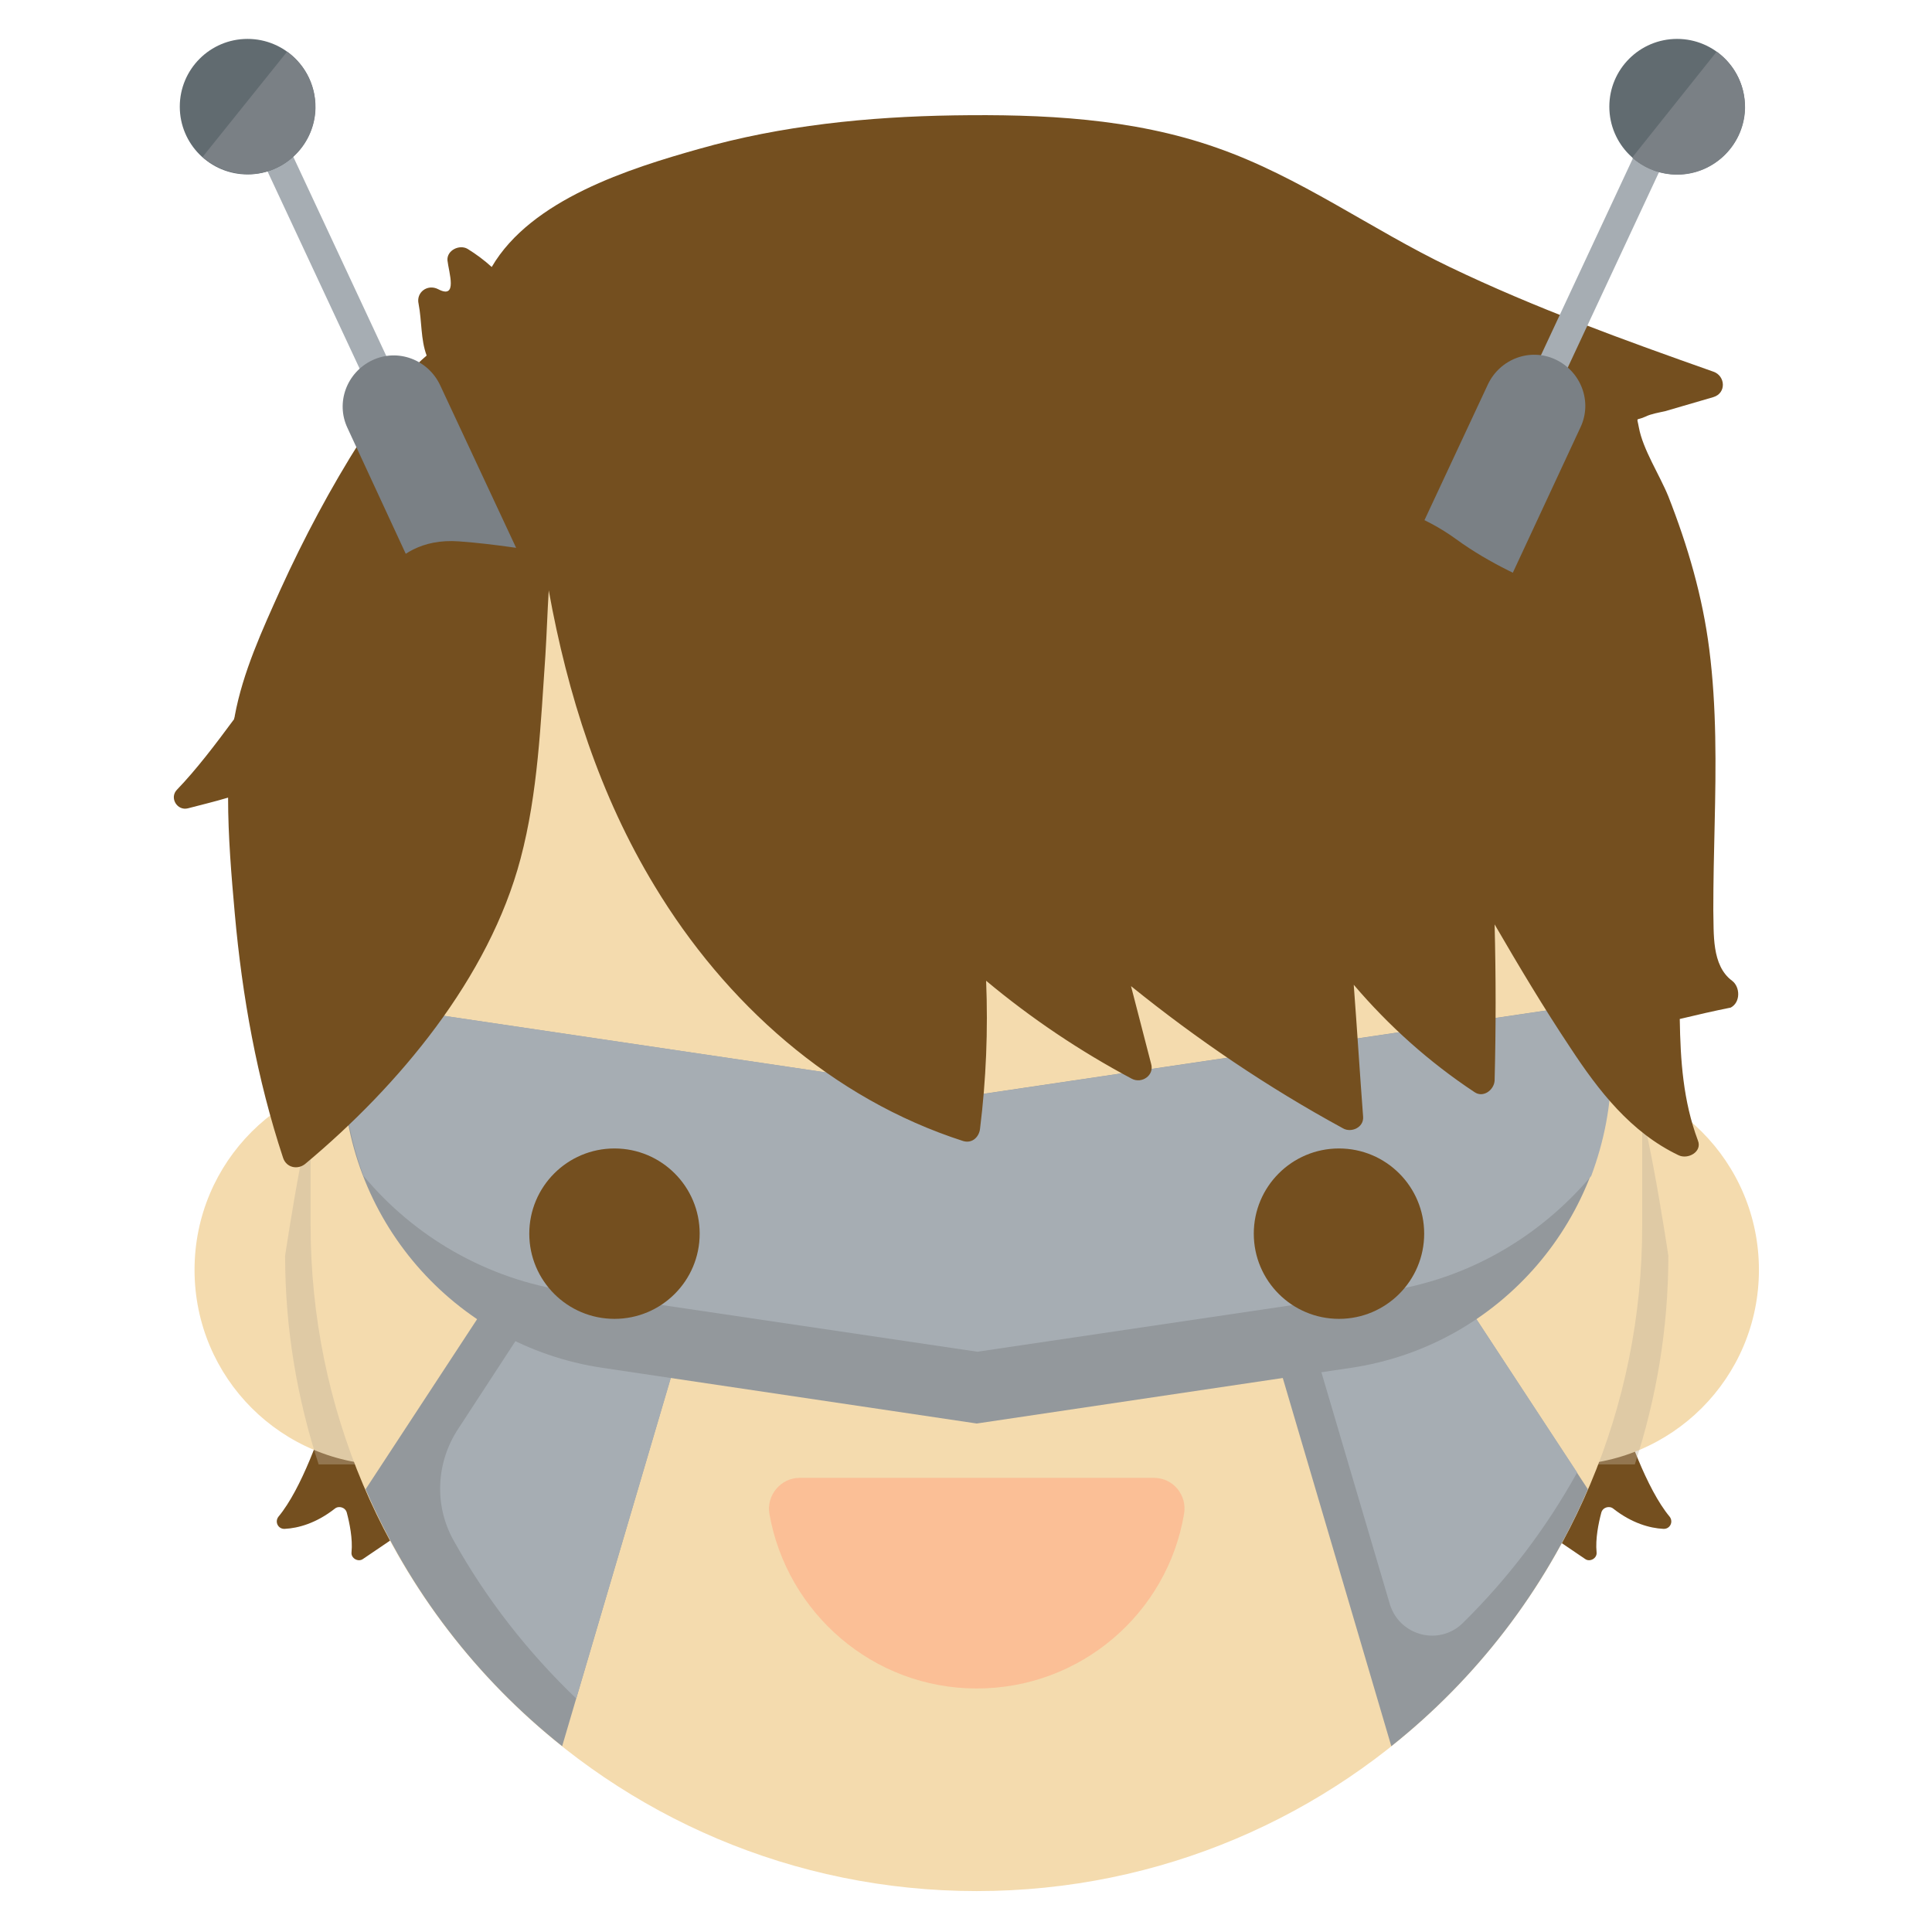 <?xml version="1.0" encoding="utf-8"?>
<!-- Generator: Adobe Illustrator 18.1.1, SVG Export Plug-In . SVG Version: 6.00 Build 0)  -->
<!DOCTYPE svg PUBLIC "-//W3C//DTD SVG 1.1//EN" "http://www.w3.org/Graphics/SVG/1.1/DTD/svg11.dtd">
<svg version="1.1" id="Layer_1" xmlns="http://www.w3.org/2000/svg" xmlns:xlink="http://www.w3.org/1999/xlink" x="0px" y="0px"
	 viewBox="0 0 288 288" enable-background="new 0 0 288 288" xml:space="preserve">
<g>
	<path fill="#744F1F" d="M49.1,209.6c-1.2,3.7-4.1,12.3-7.6,16.5c-0.6,0.8,0,1.9,1,1.8c1.9-0.1,4.6-0.8,7.4-3
		c0.6-0.5,1.6-0.2,1.8,0.6c0.4,1.5,0.9,3.9,0.7,5.9c-0.1,0.9,1,1.5,1.7,1l11.5-7.8c0.6-0.4,0.7-1.3,0.1-1.7l-14.8-13.8
		C50.3,208.5,49.3,208.8,49.1,209.6z"/>
	<path fill="#744F1F" d="M241.3,209.6c1.2,3.7,4.1,12.3,7.6,16.5c0.6,0.8,0,1.9-1,1.8c-1.9-0.1-4.6-0.8-7.4-3
		c-0.6-0.5-1.6-0.2-1.8,0.6c-0.4,1.5-0.9,3.9-0.7,5.9c0.1,0.9-1,1.5-1.7,1l-11.5-7.8c-0.6-0.4-0.7-1.3-0.1-1.7l14.8-13.8
		C240.1,208.5,241,208.8,241.3,209.6z"/>
	<path fill="#F4DBAE" d="M65,218.4h-6.9c-16.1,0-29.1-13-29.1-29.1v0c0-16.1,13-29.1,29.1-29.1H65V218.4z"/>
	<path opacity="0.4" fill="#C1B39A" d="M65,218.4v-58.2H48.7c-2.2,0-6.2,27-6.2,27c0,10.9,1.8,21.3,5,31.1c0.4,0,0.8,0,1.2,0H65z"/>
	<path fill="#F4DBAE" d="M226.2,218.4h6.9c16.1,0,29.1-13,29.1-29.1v0c0-16.1-13-29.1-29.1-29.1h-6.9V218.4z"/>
	<path opacity="0.4" fill="#C1B39A" d="M226.2,218.4v-58.2h16.3c2.2,0,6.2,27,6.2,27c0,10.9-1.8,21.3-5,31.1c-0.4,0-0.8,0-1.2,0
		H226.2z"/>
	<path fill="#F4DBAE" d="M145.6,281.9L145.6,281.9c-54.8,0-99.3-44.4-99.3-99.3v-60.8c0-51,41.4-92.4,92.4-92.4h13.7
		c51,0,92.4,41.4,92.4,92.4v60.8C244.9,237.5,200.4,281.9,145.6,281.9z"/>
	<path fill="#FBBF96" d="M145.6,251.7c15.5,0,28.4-11.2,30.9-26c0.5-2.8-1.6-5.4-4.5-5.4h-52.8c-2.8,0-5,2.6-4.5,5.4
		C117.3,240.4,130.1,251.7,145.6,251.7z"/>
	<path fill="#93989C" d="M82.1,179.9L54.5,222c6.5,15.1,16.6,28.2,29.3,38.3l23.7-80.4H82.1z"/>
	<path fill="#93989C" d="M209.1,179.9l27.6,42.1c-6.5,15.1-16.6,28.2-29.3,38.3l-23.7-80.4H209.1z"/>
	<path fill="#A6ADB3" d="M218.1,241.9c6.7-6.6,12.4-14.1,17-22.4l-26-39.6h-19.4l17.5,59.3C208.7,243.9,214.6,245.4,218.1,241.9z"/>
	<path fill="#A6ADB3" d="M89.9,179.9L68.3,213c-3.3,5-3.6,11.4-0.7,16.6c4.9,8.8,11.1,16.7,18.3,23.6l21.6-73.2H89.9z"/>
	<path fill="#93989C" d="M145.6,163.2l-94.5-14v9.8c0,22.5,16.5,41.6,38.7,44.9l55.8,8.3l55.8-8.3c22.2-3.3,38.7-22.4,38.7-44.9
		v-9.8L145.6,163.2z"/>
	<path fill="#A6ADB3" d="M240.2,149.2l-94.5,14l-94.5-14v9.8c0,5.7,1.1,11.2,3,16.3c7.5,9,18.3,15.4,30.7,17.2l60.8,9l60.8-9
		c12.4-1.8,23.1-8.2,30.7-17.2c1.9-5.1,3-10.5,3-16.3V149.2z"/>
	<circle fill="#744F1F" cx="91.6" cy="183.9" r="12.7"/>
	<path fill="#744F1F" d="M258.2,146.2c-3.1-2.3-2.7-7.1-2.8-10.5c0-4.3,0.1-8.5,0.2-12.8c0.2-8.7,0.3-17.5-0.8-26.1
		c-1-7.9-3.2-15.4-6.1-22.8c-1.3-3.2-3.8-7-4.4-10.3c-0.3-1.7-0.5-0.9,1-1.6c0.8-0.4,2-0.6,2.9-0.8c2.4-0.7,4.8-1.4,7.2-2.1
		c2-0.6,1.8-3.2,0-3.8c-13.3-4.7-26.6-9.5-39.3-15.6c-11.7-5.6-22.4-13.5-34.8-17.8c-12.5-4.4-26-5-39.1-4.8
		c-12.8,0.2-25.7,1.5-38,5c-10.3,2.9-25,7.5-30.9,17.6c-1.1-1-2.3-1.9-3.6-2.7c-1.2-0.7-3.1,0.2-3,1.7c0.2,1.8,1.6,5.9-1.4,4.3
		c-1.6-0.8-3.3,0.5-2.9,2.2c0.5,2.6,0.3,5.3,1.2,7.7c-4,3.4-7.1,8.2-9.8,12.6c-4.5,7.1-8.5,14.6-12,22.3c-2.7,6-5.6,12.3-6.8,18.8
		c0,0.2-0.1,0.3-0.1,0.5c-2.8,3.8-5.7,7.6-8.5,10.5c-1.2,1.2,0,3.2,1.6,2.8c1.9-0.5,4-1,6-1.6c0,5.8,0.5,11.7,1,17.3
		c1.1,12.3,3.3,24.6,7.2,36.4c0.5,1.5,2.2,1.8,3.3,0.9c13.9-11.6,27.4-27.7,32.1-45.5c2.6-9.8,3-20.2,3.7-30.3
		c0.2-3.2,0.3-6.4,0.5-9.7c2.8,15.5,7.6,30.6,15.8,44.1c10.5,17.4,26.4,31.7,46,38c1.4,0.4,2.4-0.7,2.5-1.9c0.9-7.3,1.2-14.6,0.9-22
		c6.7,5.6,14,10.5,21.7,14.6c1.5,0.8,3.4-0.5,2.9-2.2c-1-3.9-2-7.7-3-11.6c9.9,8,20.4,15.1,31.6,21.2c1.2,0.7,3.1-0.1,3-1.7
		c-0.5-6.6-0.9-13.1-1.4-19.7c5.2,6.1,11.2,11.5,18,16c1.3,0.9,2.9-0.3,3-1.7c0.2-7.8,0.2-15.5,0-23.3c3.6,6.2,7.3,12.4,11.3,18.4
		c4.2,6.4,9,12.6,16.1,16c1.4,0.7,3.6-0.5,2.9-2.2c-2.2-5.9-2.6-11.9-2.7-18.1c2.5-0.6,5.1-1.2,7.6-1.7
		C259.5,149.4,259.4,147.1,258.2,146.2z"/>
	<circle fill="#744F1F" cx="199.6" cy="183.9" r="12.7"/>
	<g>
		
			<rect x="236.2" y="19.4" transform="matrix(0.906 0.423 -0.423 0.906 39.088 -97.03)" fill="#A6ADB3" width="4.4" height="40.5"/>
		<path fill="#7A8085" d="M224.2,88.2l-13.8-6.5l11.4-24.4c1.8-3.8,6.3-5.5,10.1-3.7l0,0c3.8,1.8,5.5,6.3,3.7,10.1L224.2,88.2z"/>
	</g>
	<g>
		<circle fill="#616B70" cx="250" cy="15.9" r="10.1"/>
		<path fill="#7A8085" d="M260.1,16.8c0.3-3.7-1.4-7.1-4.2-9.1l-12.6,15.8c1.6,1.4,3.6,2.3,5.8,2.5
			C254.7,26.5,259.6,22.3,260.1,16.8z"/>
	</g>
	<path fill="#744F1F" d="M196.9,74.4c0,0,10.3-1.2,20.2,6S240,90.7,240,90.7l-29.7,6L196.9,74.4z"/>
	<g>
		
			<rect x="46.7" y="19.4" transform="matrix(-0.906 0.423 -0.423 -0.906 109.974 54.902)" fill="#A6ADB3" width="4.4" height="40.5"/>
		<path fill="#7A8085" d="M63.1,88.2L77,81.8L65.6,57.4c-1.8-3.8-6.3-5.5-10.1-3.7l0,0c-3.8,1.8-5.5,6.3-3.7,10.1L63.1,88.2z"/>
	</g>
	<path fill="#744F1F" d="M54.9,90.6c0,0,2.4-10.7,13.5-9.9s18.3,3.5,20.6,0l-1.6,7.6l-14.4-2.6L54.9,90.6z"/>
	<g>
		<circle fill="#616B70" cx="36.9" cy="15.9" r="10.1"/>
		<path fill="#7A8085" d="M47,16.8c0.3-3.7-1.4-7.1-4.2-9.1L30.2,23.4c1.6,1.4,3.6,2.3,5.8,2.5C41.6,26.5,46.5,22.3,47,16.8z"/>
	</g>
</g>
</svg>
